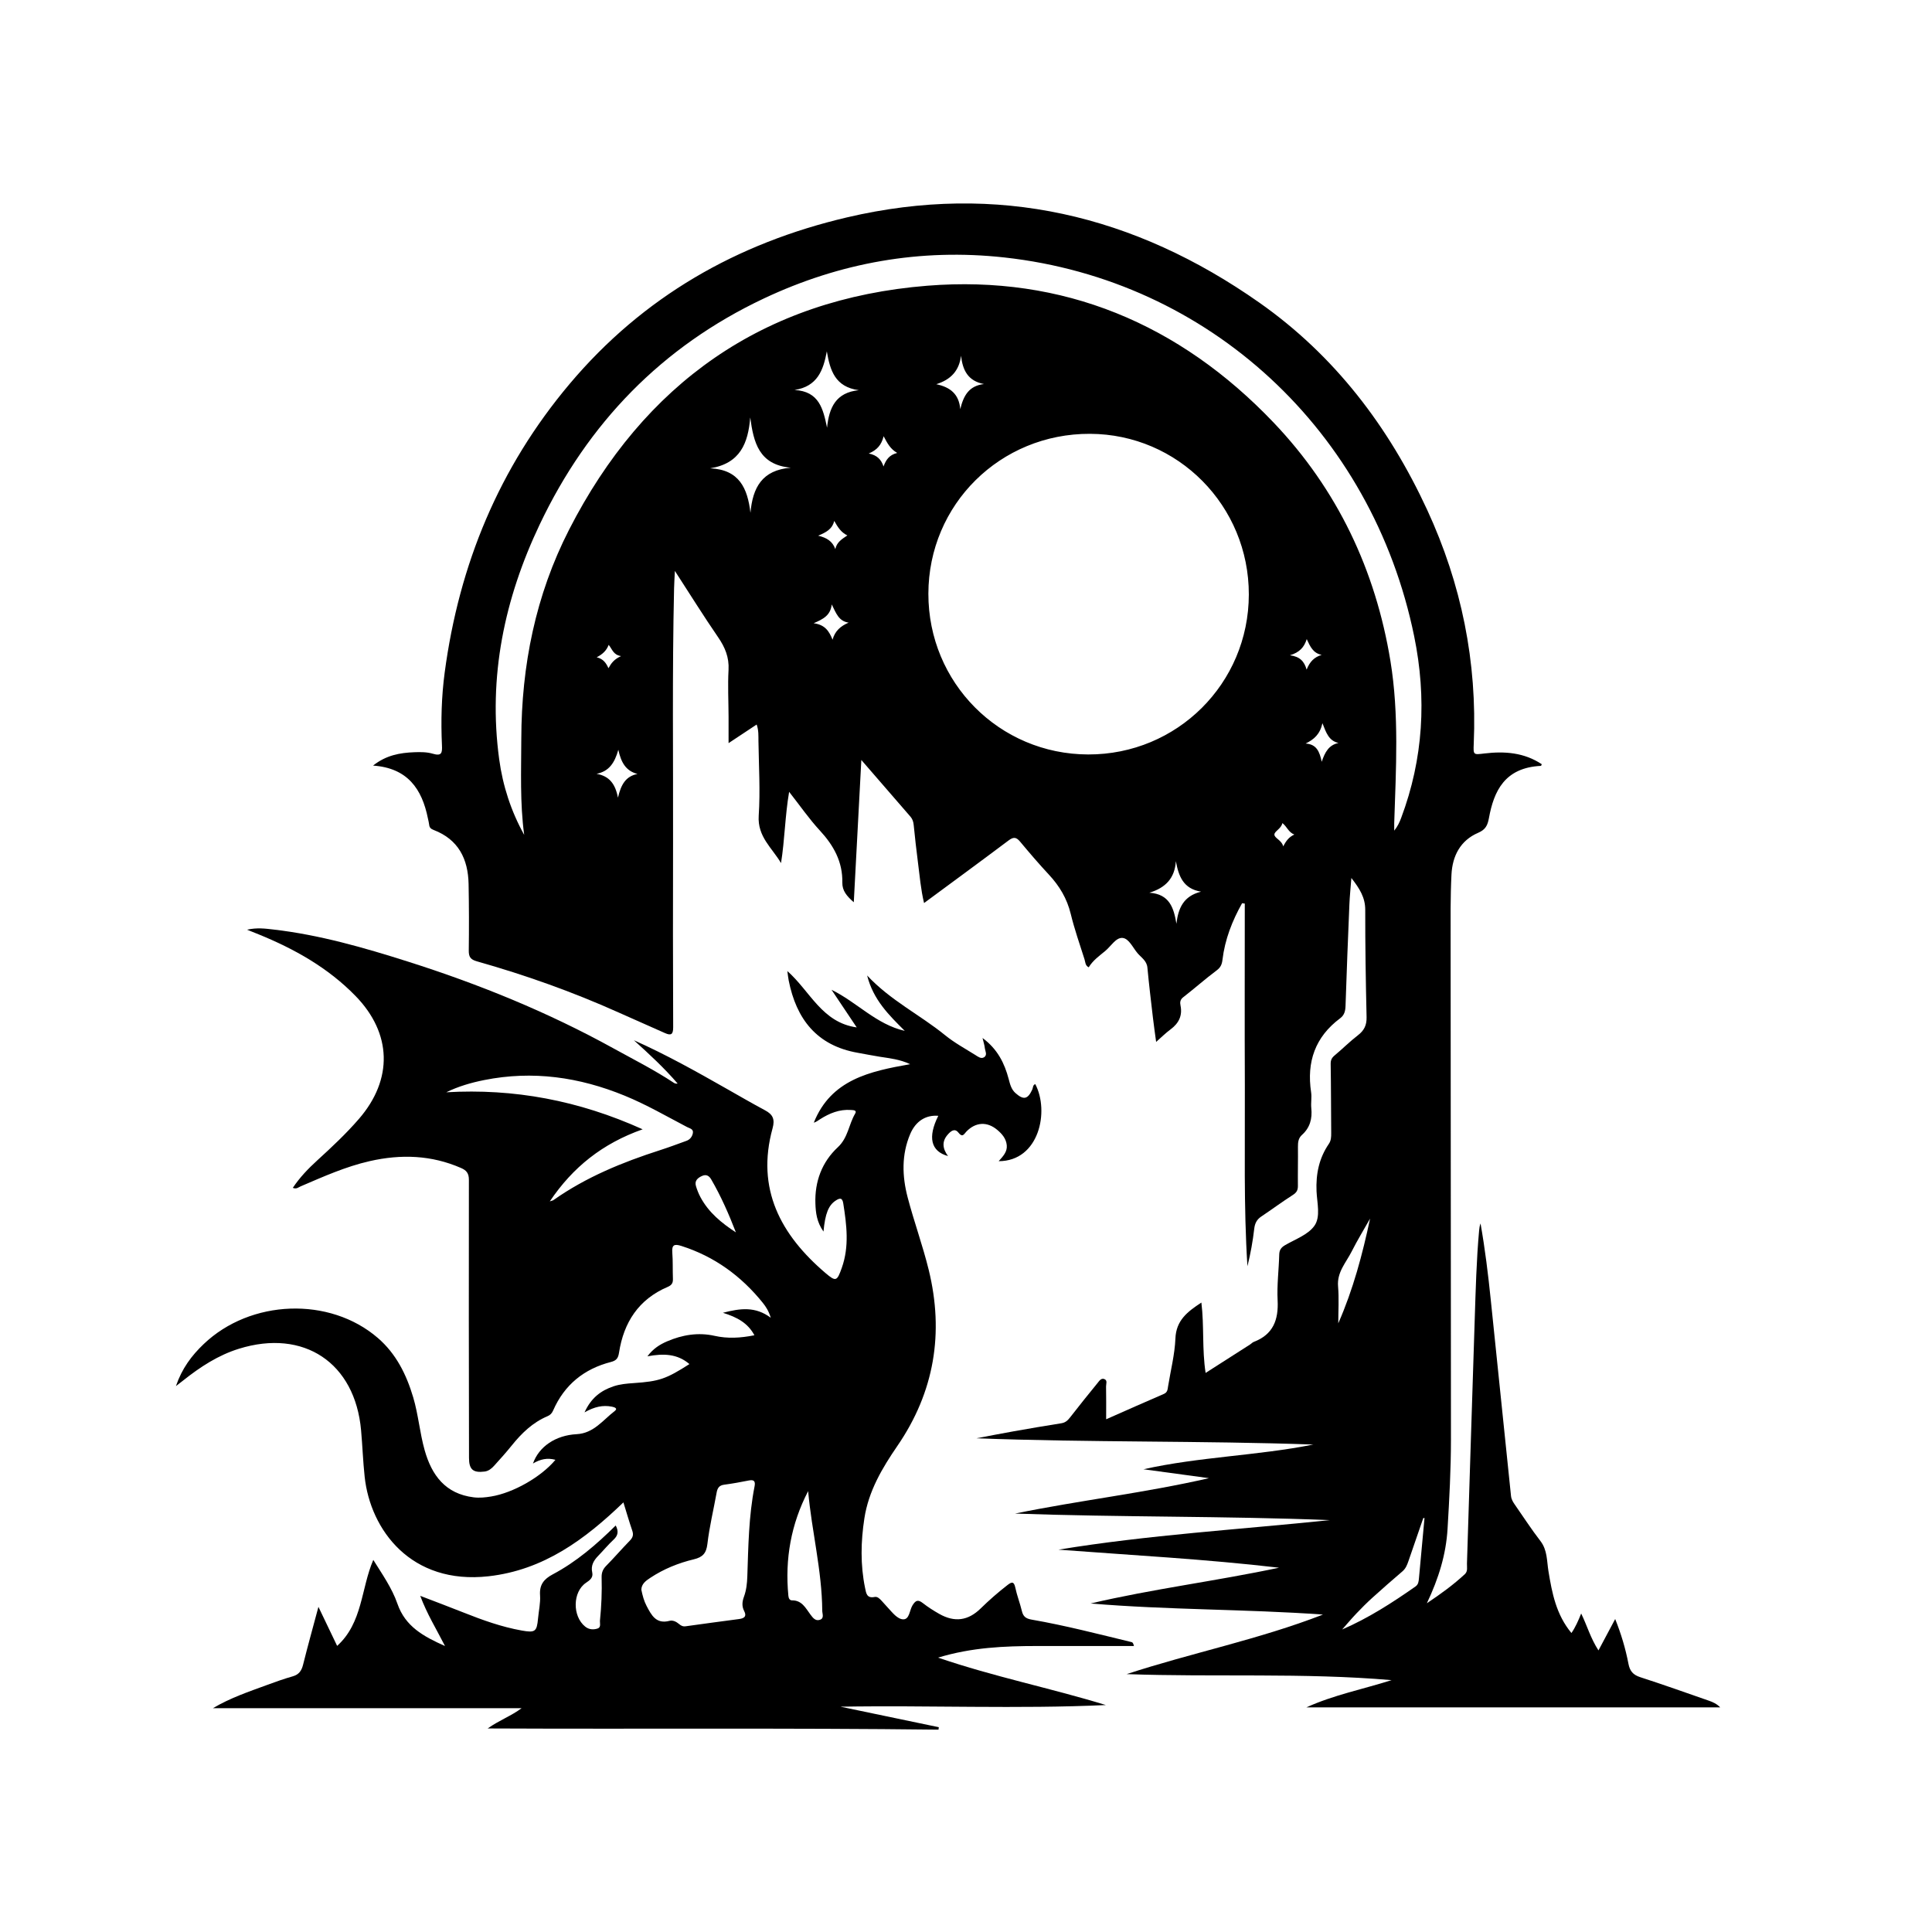 <?xml version="1.0" encoding="iso-8859-1"?>
<!-- Generator: Adobe Illustrator 26.1.0, SVG Export Plug-In . SVG Version: 6.00 Build 0)  -->
<svg version="1.1" id="Layer_1" xmlns="http://www.w3.org/2000/svg" xmlns:xlink="http://www.w3.org/1999/xlink" x="0px" y="0px"
	 viewBox="0 0 2450 2450" style="enable-background:new 0 0 2450 2450;" xml:space="preserve">
<g>
	<path d="M1575.132,1145.371c-12.587,22.394-21.833,46.044-24.907,71.802c-0.696,5.834-2.351,9.653-7.393,13.421
		c-14.519,10.849-28.103,22.941-42.431,34.057c-4.008,3.11-4.134,6.681-3.38,10.4c2.664,13.135-2.29,22.641-12.686,30.378
		c-6.237,4.641-11.799,10.19-18.223,15.82c-1.331-9.956-2.865-20.322-4.078-30.725c-2.466-21.157-5.015-42.31-7.001-63.514
		c-0.809-8.631-7.619-12.596-12.343-18.064c-6.127-7.092-11.013-18.92-19.3-19.55c-8.295-0.631-14.61,10.59-21.835,16.556
		c-7.558,6.242-15.664,11.963-20.943,20.705c-4.522-2.221-4.216-6.66-5.302-10.075c-6.097-19.172-12.769-38.229-17.517-57.745
		c-4.721-19.407-14.294-35.365-27.714-49.756c-12.642-13.556-24.699-27.678-36.582-41.911c-4.79-5.738-8.329-6.031-14.418-1.456
		c-35.293,26.518-70.918,52.595-107.262,79.435c-4.141-17.148-5.563-34.568-7.793-51.834c-2.021-15.652-3.774-31.344-5.342-47.048
		c-0.41-4.108-1.436-7.557-4.178-10.709c-20.139-23.143-40.188-46.364-62.237-71.84c-3.244,61.158-6.354,119.78-9.571,180.435
		c-8.894-7.753-14.729-14.638-14.523-24.931c0.527-26.376-10.993-47.087-28.504-66.034c-13.582-14.696-25.042-31.352-38.967-49.075
		c-5.28,31.069-5.531,60.692-10.278,90.38c-11.191-19.152-30.065-33.383-28.289-60.144c2.085-31.416,0.119-63.109-0.341-94.678
		c-0.096-6.574,0.407-13.328-2.264-20.895c-11.374,7.535-22.265,14.749-35.621,23.597c0-12.781,0.036-23.239-0.008-33.698
		c-0.082-19.733-1.11-39.515-0.035-59.184c0.874-16.01-4.476-28.71-13.309-41.557c-18.262-26.562-35.298-53.966-54.739-83.955
		c-0.434,9.222-0.871,15.628-1.017,22.04c-2.449,107.338-1.026,214.692-1.291,322.039c-0.193,78.144-0.179,156.289,0.15,234.432
		c0.039,9.195-2.413,11.162-10.515,7.526c-19.431-8.721-38.967-17.209-58.395-25.939c-58.404-26.245-118.58-47.628-180.147-65.042
		c-8.197-2.318-10.251-5.846-10.146-13.829c0.368-28.015,0.298-56.045-0.23-84.058c-0.601-31.837-12.861-56.609-44.321-68.659
		c-3.354-1.285-5.303-2.913-5.669-6.566c-0.274-2.734-1.061-5.417-1.604-8.125c-7.499-37.36-25.816-63.93-69.542-66.949
		c16.551-13.213,34.131-16.241,52.253-16.943c7.829-0.303,16.123-0.318,23.493,1.904c11.556,3.483,12.024-1.489,11.603-10.711
		c-1.403-30.789-0.622-61.548,3.455-92.159c18.246-137.013,68.909-259.825,158.478-366.135
		c93.241-110.667,212.232-178.442,351.699-211.146c190.672-44.711,364.693-3.091,522.968,108.148
		c95.424,67.066,164.01,157.25,212.795,262.778c43.495,94.086,63.509,192.845,59.04,296.496
		c-0.627,14.537-0.465,14.067,13.651,12.393c25.543-3.03,50.338-1.2,72.623,13.648c-0.469,0.957-0.736,2.065-1.058,2.081
		c-46.184,2.279-59.705,32.174-65.944,66.109c-1.685,9.168-4.17,14.7-13.61,18.738c-22.628,9.681-32.707,29.403-33.9,52.829
		c-1.443,28.35-1.099,56.805-1.087,85.214c0.087,210.358,0.317,420.716,0.417,631.074c0.018,37.9-2.054,75.728-4.302,113.557
		c-1.924,32.377-11.168,62.613-26.228,94.369c18.415-12.304,33.962-23.728,48.179-36.909c3.966-3.677,2.508-8.929,2.656-13.516
		c3.313-102.947,6.42-205.901,9.815-308.846c1.248-37.856,2.179-75.74,5.595-113.493c0.268-2.957,0.707-5.899,1.79-8.853
		c5.719,32.265,9.683,64.668,13.008,97.17c8.471,82.796,17.152,165.571,25.636,248.366c0.474,4.63,2.777,8.093,5.259,11.646
		c10.613,15.194,20.663,30.822,31.998,45.456c8.982,11.596,8.098,25.335,10.212,38.237c4.558,27.823,9.749,55.119,29.162,78.515
		c5.127-7.454,8.62-15.51,12.357-24.734c7.553,15.489,11.892,31.352,21.921,46.774c7.499-14.068,14.101-26.455,21.207-39.786
		c7.527,18.834,13.14,37.535,16.797,56.703c1.762,9.238,5.832,14.084,14.93,17.025c29.248,9.45,58.206,19.799,87.244,29.892
		c5.003,1.739,9.852,3.923,14.178,8.393c-174.903,0-349.805,0-524.708,0c34.737-15.795,71.88-23.028,108.012-34.52
		c-111.868-9.642-223.884-3.597-335.963-7.633c82.383-27.002,167.732-43.948,248.936-75.519
		c-98.124-6.991-196.528-5.77-294.631-14.069c79.068-18.532,159.49-28.477,238.908-45.358
		c-92.968-10.886-186.401-15.795-279.734-22.874c114.071-18.752,229.36-25.488,344.106-37.484
		c-132.99-5.268-266.043-3.553-399.098-8.294c81.609-16.745,164.371-26.151,245.869-44.887
		c-27.673-3.762-55.346-7.524-83.019-11.286c70.887-15.864,144.009-17.13,215.337-31.357c-142.264-4.974-284.585-2.539-427.132-7.94
		c15.661-2.949,31.297-6.034,46.988-8.812c20.189-3.574,40.398-7.044,60.65-10.238c5.209-0.822,8.161-3.639,11.216-7.595
		c11.329-14.67,23.006-29.074,34.709-43.45c2.139-2.627,4.502-6.539,8.536-5.023c4.369,1.642,2.175,6.203,2.239,9.391
		c0.265,13.26,0.111,26.528,0.111,41.621c25.689-11.324,49.347-21.892,73.149-32.126c4.697-2.02,4.749-5.688,5.369-9.551
		c3.251-20.25,8.486-40.415,9.311-60.76c0.928-22.876,14.996-33.866,32.936-45.549c3.685,29.87,0.697,58.999,5.362,89.208
		c19.315-12.343,37.815-24.156,56.298-35.993c1.659-1.063,3.059-2.694,4.841-3.376c24.501-9.364,31.448-27.88,30.173-52.71
		c-0.987-19.224,1.537-38.613,2.041-57.94c0.153-5.889,2.405-9.079,7.436-12.004c12.93-7.519,29.046-13.185,37.106-24.446
		c8.206-11.464,3.402-29.112,2.774-43.856c-0.938-22.022,3.183-41.987,15.626-60.182c2.819-4.123,3.004-8.788,2.965-13.611
		c-0.24-29.203-0.183-58.41-0.666-87.608c-0.082-4.938,1.332-7.851,5.017-10.911c10.014-8.313,19.213-17.647,29.522-25.55
		c7.948-6.093,11.224-12.824,10.988-22.999c-1.055-45.368-1.753-90.754-1.705-136.133c0.016-15.465-7.033-26.81-17.587-40.312
		c-0.977,12.776-2.072,23.091-2.503,33.434c-1.791,42.977-3.511,85.958-4.905,128.948c-0.208,6.401-1.575,11.616-6.734,15.454
		c-31.788,23.65-42.747,55.355-36.904,93.888c0.994,6.557-0.472,13.459,0.227,20.094c1.404,13.33-1.62,24.817-11.808,33.974
		c-4.519,4.061-5.18,9.241-5.113,15.048c0.191,16.572-0.249,33.152-0.065,49.724c0.059,5.323-1.698,8.367-6.331,11.337
		c-13.605,8.724-26.616,18.369-40.054,27.363c-5.714,3.824-8.186,8.605-8.982,15.527c-1.833,15.94-4.715,31.759-8.62,47.555
		c-4.898-76.396-2.946-152.813-3.288-229.183c-0.344-76.899-0.076-153.8-0.076-230.701
		C1577.383,1145.698,1576.258,1145.534,1575.132,1145.371z M1583.658,753.94c0.162-112.471-89.724-203.405-201.454-203.804
		c-113.754-0.406-204.733,89.605-204.913,202.734c-0.18,112.877,90.032,203.629,202.657,203.872
		C1492.753,956.986,1583.496,866.647,1583.658,753.94z M664.734,1058.721c-5.495-40.537-3.754-81.207-3.669-121.775
		c0.194-92.888,18.1-182.13,60.54-265.141c94.914-185.648,246.387-292.813,454.254-309.472
		c172.35-13.813,319.861,48.311,439.161,173.454c80.893,84.855,129.329,187.157,148.212,302.478
		c11.132,67.987,7.001,136.969,4.798,205.607c-0.101,3.158-0.013,6.322-0.013,9.483c4.26-5.204,6.709-10.525,8.763-15.994
		c28.249-75.207,32.581-152.171,16.543-230.536c-53.247-260.176-259.702-451.658-519.552-480.321
		c-106.352-11.731-208.537,6.421-305.264,52.077c-129.224,60.996-223.035,158.032-284.105,286.509
		c-44.765,94.174-65.573,193.193-51.389,297.706C637.583,996.464,648.007,1028.648,664.734,1058.721z M900.505,593.877
		c37.113,1.653,47.485,25.405,51.156,56.411c2.818-31.798,14.597-54.264,51.221-57.169c-40.706-3.677-47.266-32.411-51.497-63.755
		C948.733,561.864,938.832,587.775,900.505,593.877z M1806.441,1925.009c-0.521,0.036-1.043,0.071-1.564,0.107
		c-6.272,18.185-12.55,36.367-18.811,54.556c-1.672,4.858-3.465,9.449-7.65,13.02c-12.889,10.998-25.638,22.168-38.196,33.543
		c-7.007,6.348-13.698,13.071-20.215,19.926c-6.219,6.541-12.026,13.472-18.014,20.232c33.665-14.587,63.663-34.004,92.997-54.527
		c3.79-2.651,4.05-6.551,4.415-10.448C1801.786,1975.952,1804.102,1950.48,1806.441,1925.009z M1007.583,494.543
		c31.288,1.76,36.287,24.065,41.216,47.838c2.573-25.37,11.013-44.654,40.264-47.572c-30.22-4.096-36.525-25.378-40.543-49.265
		C1044.119,469.423,1036.651,490.064,1007.583,494.543z M1737.417,1545.325c-7.837,13.888-16.189,27.516-23.364,41.738
		c-7.099,14.073-18.751,26.143-17.239,44.12c1.308,15.545,0.272,31.288,0.272,46.943
		C1715.926,1635.322,1727.749,1590.789,1737.417,1545.325z M1457.505,1132.078c25.736,1.7,30.994,19.382,34.328,39.336
		c2.3-19.536,8.822-35.184,31.276-40.664c-22.717-3.723-28.463-19.744-31.974-38.709
		C1489.765,1113.582,1478.204,1125.823,1457.505,1132.078z M1217.741,518.851c4.053-16.945,10.863-29.635,30.055-31.837
		c-20.524-3.89-27.041-17.755-29.099-35.901c-2.35,19.048-12.927,30.318-31.405,36.1
		C1204.959,490.933,1216.108,499.651,1217.741,518.851z M784.116,950.786c-4.73,16.886-11.956,27.424-27.633,30.511
		c16.048,2.844,23.747,12.452,27.152,30.235c3.852-16.43,9.727-27.161,24.771-30.055
		C793.706,977.623,787.677,967.124,784.116,950.786z M1055.778,811.209c2.928-10.859,10.075-17.26,20.393-21.628
		c-12.611-1.894-15.813-11.841-21.429-23.116c-1.6,14.048-10.82,18.608-22.966,23.883
		C1046.471,792.226,1051.514,800.677,1055.778,811.209z M1697.359,942.153c-12.166-2.69-15.558-12.728-20.351-25.042
		c-3.114,14.078-10.733,20.596-21.328,25.794c13.953,0.878,17.68,10.269,20.414,23.106
		C1680.276,953.56,1685.187,944.78,1697.359,942.153z M1676.017,830.48c-10.844-2.21-14.575-10.552-18.924-20.031
		c-3.29,10.445-9.077,16.827-21.323,20.52c12.783,1.688,18.212,7.765,21.18,18.205
		C1660.881,839.11,1666.707,833.225,1676.017,830.48z M1120.406,591.56c3.082-8.317,7.072-14.635,17.358-17.191
		c-8.738-5.015-12.402-12.09-17.207-21.171c-2.881,11.37-8.48,17.468-18.883,21.904
		C1112.536,577.259,1117.58,582.957,1120.406,591.56z M1037.529,679.299c11.03,2.61,18.247,7.195,21.736,17.002
		c1.978-8.849,8.158-12.543,15.297-17.32c-8.217-3.985-12.191-10.57-16.638-18.429
		C1055.237,671.229,1047.53,675.092,1037.529,679.299z M787.597,831.999c-9.934-1.508-11.091-8.625-15.72-14.239
		c-2.903,7.491-7.825,11.895-15.201,15.757c8.336,2.035,11.856,7.103,14.915,13.844C775.143,840.94,778.779,836.006,787.597,831.999
		z M1627.308,1073.315c3.694-7.243,7.227-11.803,14.046-15.013c-7.5-2.894-9.209-9.971-15.124-14.548
		c-1.568,7.279-10.069,10.297-10.139,14.494C1616.012,1062.91,1625.12,1065.093,1627.308,1073.315z"/>
	<path d="M1044.285,1561.767c-8.571-12.084-9.848-23.83-10.26-35.499c-0.983-27.884,8.272-52.689,28.48-71.474
		c13.01-12.094,13.77-28.831,21.883-42.536c2.735-4.62-2.403-4.47-5.332-4.679c-14.45-1.032-27.102,4.089-38.987,11.649
		c-2.592,1.649-5,3.589-8.088,4.462c21.772-54.534,70.781-65.161,122.198-74.181c-13.056-6.207-25.955-7.471-38.698-9.47
		c-9.349-1.467-18.627-3.38-27.95-5.023c-51.698-9.112-77.719-42.675-87.401-91.778c-0.646-3.277-0.955-6.62-1.686-11.826
		c28.888,25.469,43.825,65.283,87.974,71.454c-11.182-16.702-21.56-32.202-31.938-47.702c32.226,15.745,56.617,43.841,92.881,52.092
		c-19.952-19.835-39.921-39.28-47.747-70.255c29.781,31.857,67.128,49.892,98.748,75.656c11.85,9.655,25.538,17.083,38.562,25.249
		c3.199,2.006,7.154,5.188,10.87,2.888c4.725-2.924,1.502-7.898,1.045-11.943c-0.387-3.423-1.503-6.764-2.867-12.57
		c19.104,14.183,27.863,32.045,33.152,52.056c1.729,6.541,3.251,13.028,8.592,17.78c10.293,9.158,15.634,7.982,21.338-4.494
		c1.066-2.332,0.521-5.693,3.791-6.851c18.151,34.418,5.029,97.726-46.407,97.74c5.496-6.157,11.019-11.833,10.272-20.118
		c-0.762-8.459-5.975-14.476-12.109-19.621c-12.802-10.737-27.32-9.944-39.004,2.066c-3.195,3.284-4.879,8.237-10.233,1.424
		c-4.896-6.23-9.98-1.559-13.704,2.74c-7.481,8.637-6.386,17.685,0.546,27.004c-21.938-5.962-25.935-23.975-12.339-51.049
		c-15.627-1.286-28.604,6.561-35.632,23.14c-11.096,26.175-10.264,53.402-3.26,80.168c8.076,30.866,19.119,60.977,26.717,91.944
		c19.651,80.101,7.243,154.976-39.755,223.446c-19.317,28.142-36.498,57.222-41.802,91.765c-4.529,29.492-5.168,58.912,0.886,88.289
		c1.373,6.662,2.141,13.465,12.086,11.422c3.675-0.755,6.533,2.302,8.988,4.94c2.687,2.888,5.247,5.893,7.939,8.775
		c5.684,6.084,11.938,14.428,19.323,14.643c8.022,0.235,7.961-11.509,11.792-17.705c4.115-6.654,7.096-7.582,13.223-2.809
		c6.509,5.07,13.546,9.567,20.739,13.63c19.409,10.964,36.516,8.751,52.528-6.935c10.734-10.517,21.995-20.352,33.86-29.557
		c5.28-4.096,8.277-5.197,10.029,3.158c2.094,9.984,5.919,19.593,8.286,29.534c1.668,7.008,4.848,9.74,12.448,11.06
		c42.723,7.421,84.7,18.355,126.828,28.543c1.059,0.256,1.974,1.109,2.891,4.905c-40.898,0-81.796-0.041-122.694,0.011
		c-41.478,0.053-82.781,1.693-125.704,14.735c71.462,24.454,143.047,38.692,212.824,60.145
		c-112.194,5.143-224.289,0.173-336.588,2.075c41.563,8.675,83.126,17.349,124.689,26.024c-0.132,1.035-0.265,2.071-0.397,3.106
		c-189.476-2.279-378.96-0.633-571.731-1.531c15.358-10.716,29.978-15.872,43.042-25.674c-130.473,0-260.946,0-391.419,0
		c22.078-13.126,45.503-20.954,68.644-29.467c10.724-3.945,21.515-7.803,32.497-10.92c7.891-2.24,11.265-7.05,13.176-14.709
		c5.907-23.674,12.471-47.184,19.494-73.429c8.595,17.94,16.095,33.594,23.72,49.51c32.472-29.419,30.187-72.685,45.846-109.061
		c11.208,17.995,23.678,35.612,30.604,55.617c9.977,28.817,32.898,41.411,60.33,53.605c-11.047-21.678-22.804-40.615-31.412-63.647
		c19.62,7.55,37.532,14.259,55.301,21.326c23.853,9.486,47.957,18.102,73.319,22.651c17.139,3.074,19.247,1.449,20.78-15.273
		c0.901-9.823,3.233-19.729,2.55-29.431c-0.945-13.429,4.905-20.579,16.161-26.549c29.837-15.827,55.251-37.664,79.783-61.942
		c3.69,7.162,3.22,12.464-2.602,17.881c-6.915,6.434-12.982,13.77-19.565,20.572c-5.749,5.939-9.59,12.301-7.615,21.121
		c1.464,6.539-2.959,9.798-7.847,13.078c-17.099,11.473-17.507,42.459-1.03,55.628c4.852,3.878,10.478,4.088,15.672,2.4
		c4.755-1.544,2.671-6.81,3.046-10.458c1.859-18.077,2.568-36.226,2.075-54.384c-0.162-5.956,1.525-10.343,5.753-14.637
		c10.239-10.397,19.777-21.484,29.966-31.933c3.772-3.868,4.976-7.315,3.173-12.58c-4.077-11.9-7.558-24.004-11.265-35.969
		c-48.65,46.928-101.175,85.822-170.997,93.684c-98.235,11.062-149.853-58.706-157.127-126.132
		c-2.115-19.604-2.781-39.359-4.54-59.006c-7.664-85.619-72.582-128.945-154.884-103.381c-26.411,8.203-49.117,23.079-70.552,40.115
		c-2.391,1.9-4.824,3.747-9.358,7.263c7.716-22.547,19.942-38.722,35.14-53.244c59.428-56.782,159.745-60.616,220.956-7.769
		c23.132,19.972,36.179,46.288,44.781,75.195c6.546,21.996,8.317,44.99,14.515,67.015c8.993,31.958,26.373,55.389,62.089,59.839
		c7.585,0.945,14.943,0.14,22.356-1.077c27.776-4.56,63.193-24.594,81.426-46.482c-10.286-2.844-19.342-0.788-28.494,4.682
		c7.568-21.439,28.64-35.801,55.423-37.203c21.642-1.133,33.304-17.923,48.276-29.397c4.471-3.426-0.765-4.933-3.676-5.5
		c-11.297-2.203-21.925,0.004-34.637,7.236c8.396-18.458,20.874-27.696,36.776-33.025c8.29-2.778,16.987-3.502,25.658-4.097
		c32.263-2.213,40.897-5.118,70.585-24.119c-15.343-13.122-32.844-13.634-53.288-9.819c7.398-9.851,15.842-15.062,24.922-18.97
		c19.277-8.298,39.498-11.661,60.162-7.031c16.611,3.722,32.835,2.818,50.607-0.715c-8.295-15.534-21.901-22.895-39.939-28.496
		c22.214-5.787,41.155-8.233,60.682,6.297c-2.595-8.516-6.131-13.993-10.171-19.007c-27.414-34.019-61.323-58.712-103.257-72.074
		c-8.727-2.781-12.226-1.54-11.443,8.426c0.864,10.985,0.357,22.072,0.781,33.101c0.204,5.328-1.312,8.17-6.739,10.483
		c-36.758,15.665-55.681,45-61.616,83.425c-1.069,6.921-3.306,9.942-10.255,11.727c-34.117,8.762-59.032,28.951-73.294,61.533
		c-1.52,3.471-3.571,5.729-7.16,7.244c-18.706,7.897-32.755,21.514-45.291,37.078c-7.168,8.899-14.81,17.43-22.505,25.884
		c-3.172,3.484-6.953,6.56-11.938,7.206c-14.512,1.88-19.763-2.574-19.784-17.14c-0.17-117.589-0.403-235.177-0.149-352.765
		c0.018-8.335-3.062-12.026-9.849-14.996c-37.635-16.47-76.251-17.762-115.883-8.755c-30.629,6.961-59.011,19.744-87.643,32.004
		c-2.745,1.175-5.17,3.848-9.917,1.889c8.862-13.287,19.605-24.435,31.051-34.87c18.38-16.756,36.49-33.722,52.806-52.574
		c43.359-50.096,41.914-108.452-4.375-155.938c-34.808-35.708-77.259-59.523-122.972-78.138c-3.98-1.621-7.976-3.2-14.573-5.844
		c12.855-2.836,23.09-1.406,33.199-0.246c58.685,6.734,115.162,23.019,171.183,40.803c90.03,28.579,177.241,64.075,260.048,109.788
		c25.861,14.276,52.303,27.58,76.994,43.929c1.179,0.781,2.648,1.126,4.647,0.835c-17.039-19.837-36.138-37.451-55.486-54.922
		c40.697,18.119,79.425,39.781,118.002,61.736c16.098,9.161,32.139,18.434,48.461,27.182c9.69,5.194,12.6,11.177,9.427,22.677
		c-21.218,76.905,10.264,135.179,67.127,183.658c13.324,11.359,14.614,10.31,20.648-6.654c9.644-27.113,6.159-54.432,1.828-81.84
		c-1.227-7.766-4.899-6.51-9.67-3.36C1050.716,1528.453,1046.366,1538.929,1044.285,1561.767z M813.297,2015.919
		c1.507,7.324,3.273,14.146,6.608,20.511c6.174,11.786,12.103,23.452,29.135,18.985c4.129-1.083,8.507,1.011,11.997,3.961
		c2.432,2.054,4.823,3.463,8.49,2.938c22.607-3.236,45.26-6.15,67.894-9.201c6.112-0.824,9.881-3.246,6.286-10.104
		c-3.167-6.042-2.577-11.939-0.282-18.185c3.011-8.196,3.962-16.871,4.256-25.571c1.29-38.223,1.76-76.512,9.164-114.24
		c1.191-6.067-0.158-9.007-7.14-7.614c-10.43,2.081-20.914,3.992-31.453,5.385c-6.288,0.831-8.454,4.285-9.474,9.975
		c-3.892,21.719-9.166,43.259-11.714,65.123c-1.385,11.881-6.028,16.817-17.085,19.469c-19.612,4.704-38.305,12.259-55.23,23.447
		C819.292,2004.406,813.481,2008.414,813.297,2015.919z M697.227,1523.47c2.579-0.877,3.737-1.005,4.572-1.594
		c41.359-29.164,87.528-48.014,135.351-63.389c11.239-3.613,22.308-7.766,33.406-11.803c4.412-1.605,7.111-5.109,8.042-9.552
		c1.16-5.533-4.108-6.236-7.212-7.863c-26.144-13.704-51.641-28.504-79.13-39.778c-57.708-23.667-116.726-32.128-178.206-19.864
		c-16.565,3.304-32.754,7.989-48.129,15.505c85.962-4.955,167.665,10.239,249.039,46.955
		C763.886,1450.143,726.401,1480.161,697.227,1523.47z M1024.812,1890.929c-21.746,41.858-29.549,86.102-25.069,132.625
		c0.288,2.987,1.424,5.924,4.653,5.894c12.525-0.116,17.206,9.75,23.217,17.824c3.201,4.3,6.51,8.867,12.354,6.745
		c5.469-1.986,2.77-7.558,2.743-11.47C1042.35,1991.463,1029.351,1941.805,1024.812,1890.929z M933.192,1562.781
		c-8.958-23.204-18.856-45.766-31.279-67.139c-2.718-4.677-6.363-6.833-11.787-4.347c-5.517,2.529-9.558,6.119-7.581,12.768
		c1.446,4.863,3.36,9.681,5.753,14.151C898.621,1537.494,914.972,1550.936,933.192,1562.781z"/>
</g>
</svg>

